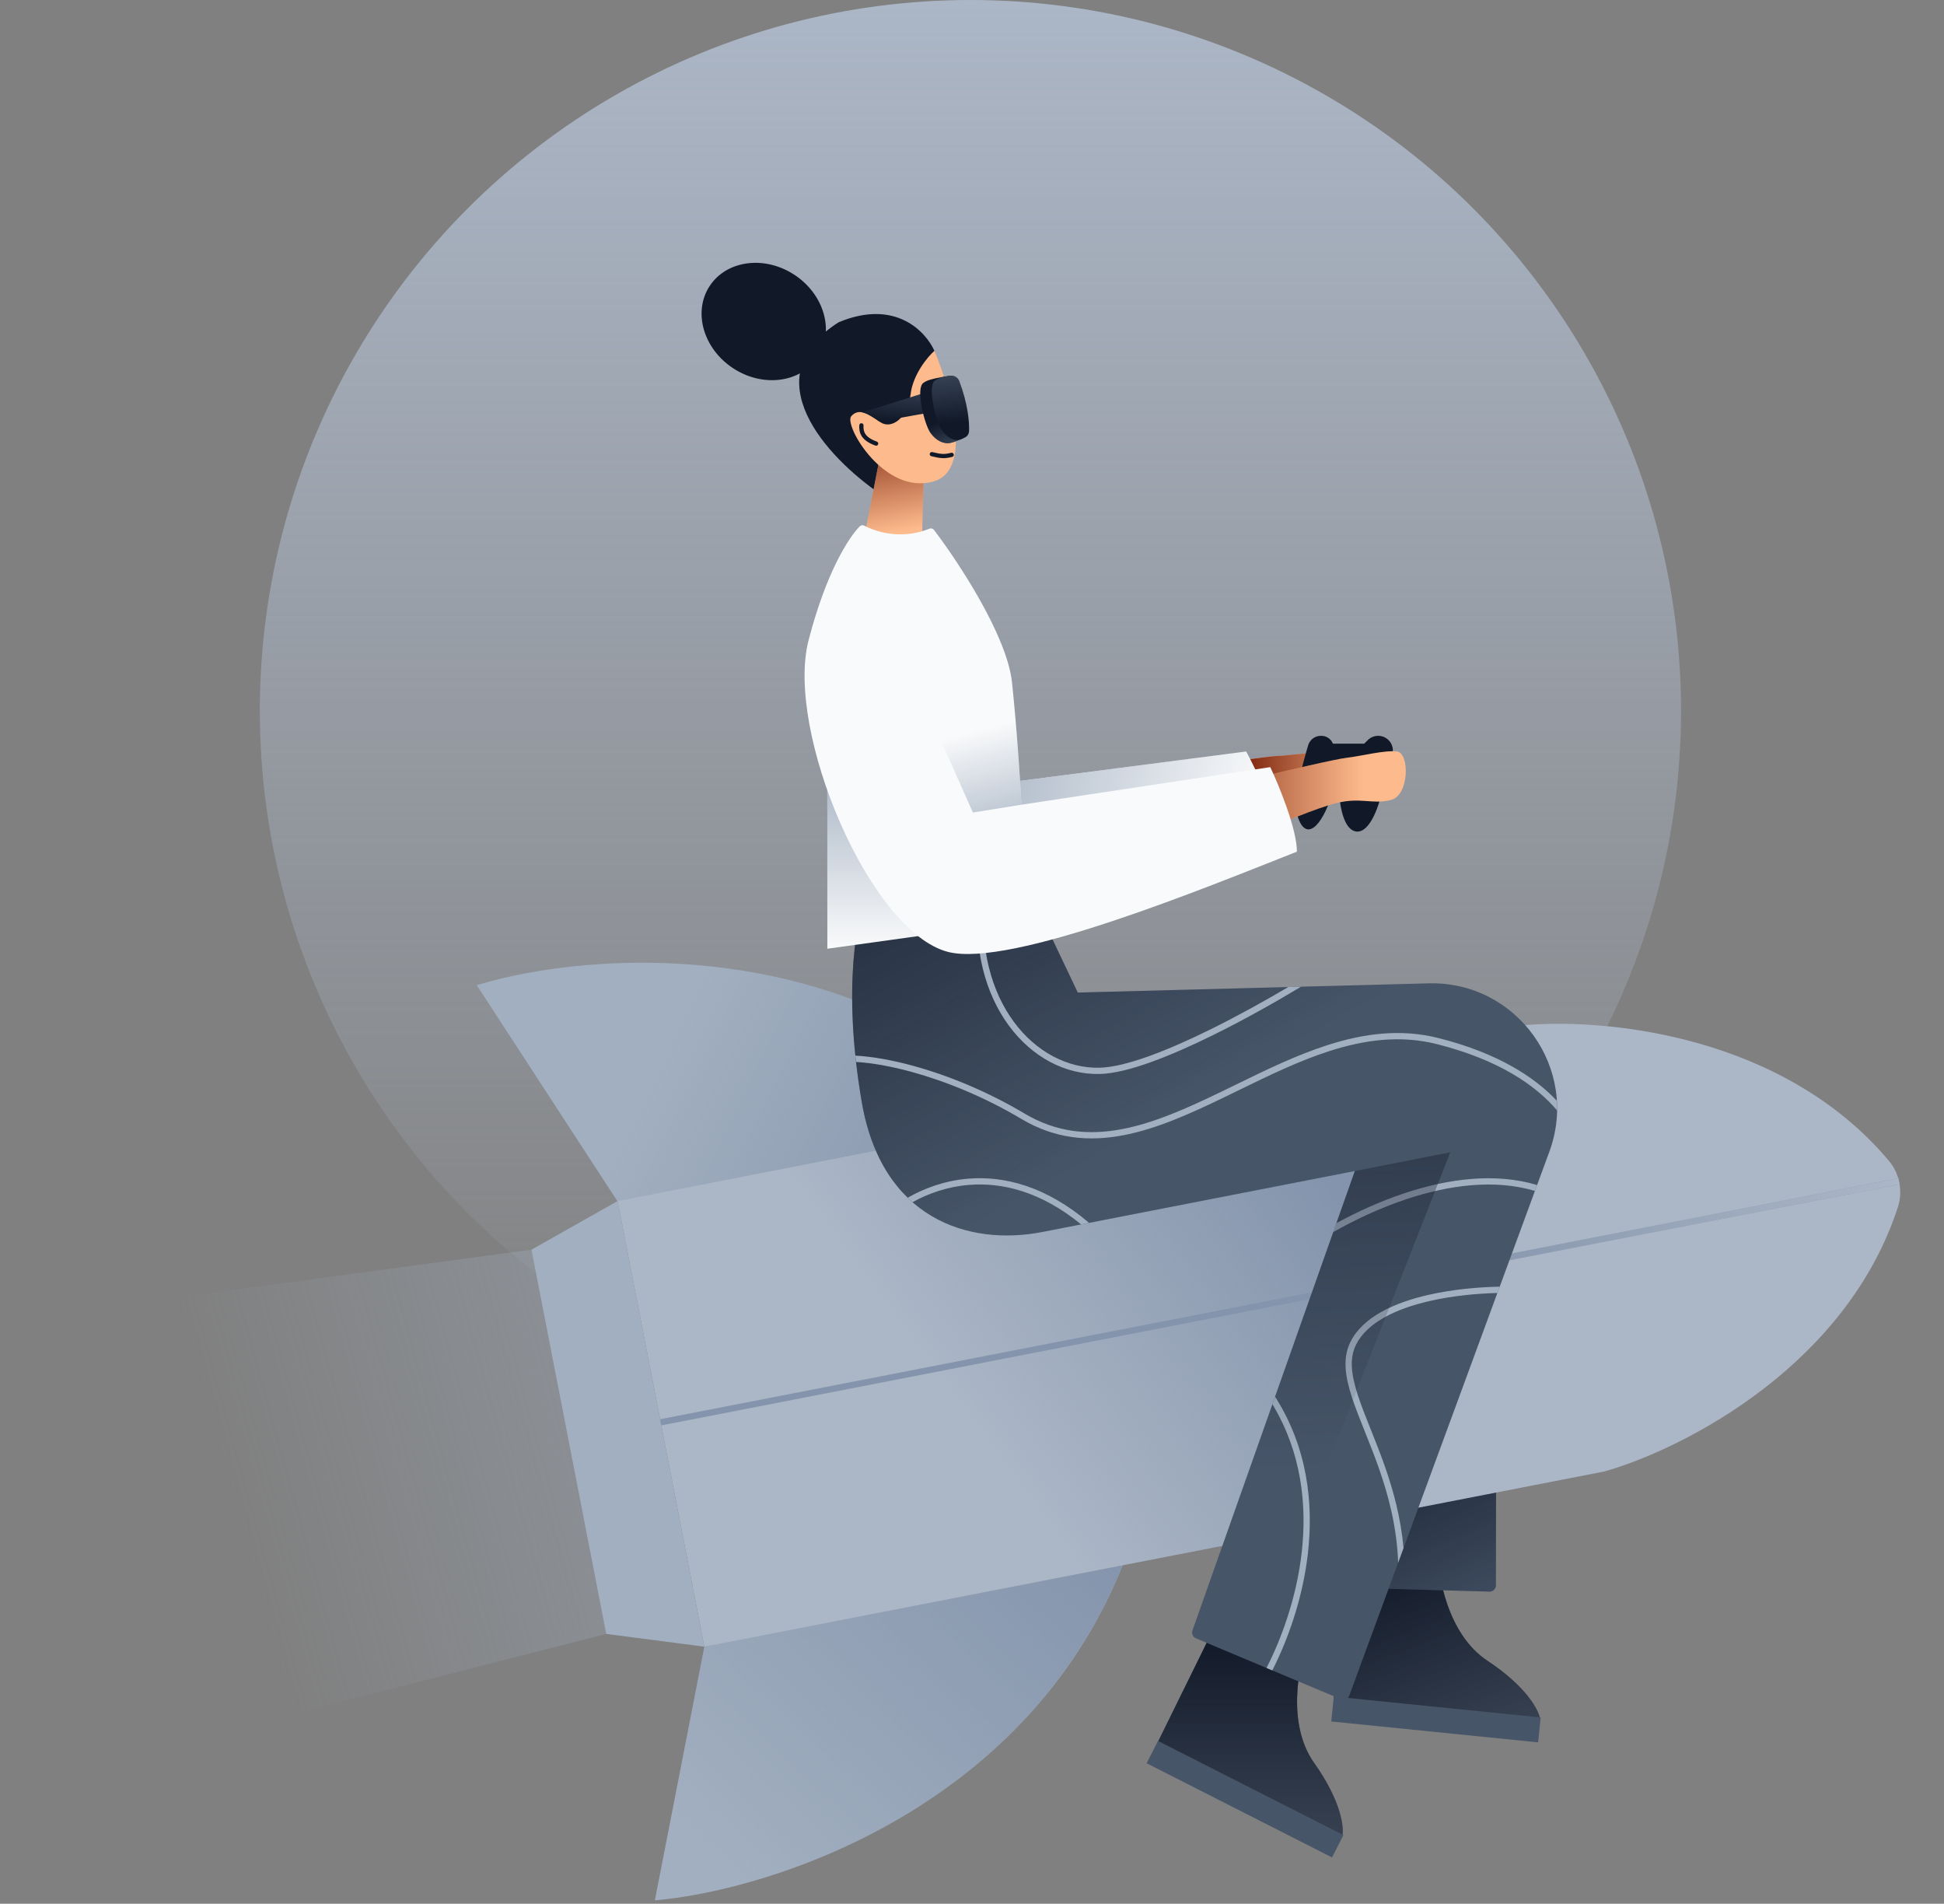 <svg class="w-auto max-w-[16rem] h-40 text-gray-800 dark:text-white" aria-hidden="true" width="621" height="608" viewBox="0 0 621 608" fill="none" xmlns="http://www.w3.org/2000/svg">
<rect x="0" y="0" width="621" height="608" fill="#808080" stroke="none"/>
<circle cx="310" cy="227" r="227" fill="url(#paint0_linear_275_984)"/>
<path d="M426.132 542.339L429.531 504.028L459.163 494.703C459.193 503.091 462.424 521.964 475.107 530.351C487.79 538.738 491.642 546.29 491.983 549.017L426.132 542.339Z" fill="#374151"/>
<path d="M426.132 542.339L429.531 504.028L459.163 494.703C459.193 503.091 462.424 521.964 475.107 530.351C487.79 538.738 491.642 546.29 491.983 549.017L426.132 542.339Z" fill="url(#paint1_linear_275_984)"/>
<rect x="426.066" y="541.828" width="66.424" height="8" transform="rotate(5.767 426.066 541.828)" fill="#475569"/>
<path d="M477.863 506.321L478.004 406.45L422.681 421.432L423.629 504.919C423.641 505.992 424.499 506.865 425.572 506.895L475.806 508.317C476.932 508.349 477.861 507.446 477.863 506.321Z" fill="#475569"/>
<path d="M477.863 506.321L478.004 406.45L422.681 421.432L423.629 504.919C423.641 505.992 424.499 506.865 425.572 506.895L475.806 508.317C476.932 508.349 477.861 507.446 477.863 506.321Z" fill="url(#paint2_linear_275_984)"/>
<path d="M152.299 314.642L197.344 383.81L333.375 360.39C275.415 297.097 188.508 303.52 152.299 314.642Z" fill="#a2afc0"/>
<path d="M152.299 314.642L197.344 383.81L333.375 360.39C275.415 297.097 188.508 303.52 152.299 314.642Z" fill="url(#paint3_linear_275_984)"/>
<path d="M209.188 606.919L225.001 525.905L359.886 496.595C329.896 577.006 246.925 603.649 209.188 606.919Z" fill="#a2afc0"/>
<path d="M209.188 606.919L225.001 525.905L359.886 496.595C329.896 577.006 246.925 603.649 209.188 606.919Z" fill="url(#paint4_linear_275_984)"/>
<path fill-rule="evenodd" clip-rule="evenodd" d="M603.551 370.908C605.188 372.867 606.239 375.24 606.726 377.746C607.214 380.252 607.13 382.846 606.347 385.276C598.322 410.193 581.651 429.367 563.856 443.169C545.187 457.649 525.219 466.357 512.51 469.943L512.49 469.949L512.47 469.953L225.492 525.809L225.001 525.905L224.905 525.412L222.988 515.563L221.838 509.653L197.394 384.068L197.298 383.576L197.79 383.48L484.767 327.623L484.787 327.62L484.808 327.617C497.934 326.175 519.711 326.758 542.447 333.179C564.12 339.299 586.766 350.82 603.551 370.908Z" fill="#abb6c6"/>
<path fill-rule="evenodd" clip-rule="evenodd" d="M418.456 488.251L457.289 349.5L428.598 338.556L197.789 383.48L197.298 383.576L197.394 384.068L221.837 509.653L222.988 515.563L224.905 525.412L225.001 525.905L225.492 525.809L418.456 488.251Z" fill="url(#paint5_linear_275_984)"/>
<path d="M197.298 383.576L225.001 525.905L193.643 521.821L169.761 399.123L197.298 383.576Z" fill="#a2afc0"/>
<path d="M0 421.978L27.703 564.307L193.642 521.821L169.761 399.123L0 421.978Z" fill="url(#paint6_linear_275_984)"/>
<path d="M606.631 377.255L211.054 454.25" stroke="#8494ac" stroke-width="2"/>
<path d="M606.631 377.255L211.054 454.25" stroke="url(#paint7_linear_275_984)" stroke-width="2"/>
<path d="M267.905 102.921C286.053 95.341 295.799 105.98 298.486 112.04C297.208 125.763 295.15 160.188 281.406 157.921C263.906 145.921 240.405 120.421 267.905 102.921Z" fill="#111928"/>
<path d="M234.171 117.595C243.706 123.862 255.824 122.264 261.237 114.028C266.65 105.791 263.308 94.034 253.772 87.768C244.237 81.501 232.119 83.099 226.706 91.335C221.293 99.572 224.635 111.329 234.171 117.595Z" fill="#111928"/>
<path d="M294.406 176.65L295.06 152.45L281.548 143.594L275.988 171.984C279.968 175.547 290.425 176.579 294.406 176.65Z" fill="#FDBA8C"/>
<path d="M294.406 176.65L295.06 152.45L281.548 143.594L275.988 171.984C279.968 175.547 290.425 176.579 294.406 176.65Z" fill="url(#paint8_linear_275_984)"/>
<path d="M271.923 132.933C269.461 135.761 282.498 158.393 298.319 153.735C303.787 152.126 305.536 146.428 305.337 139.48C305.322 138.962 305.892 139.494 305.856 138.963C305.822 138.446 305.182 136.868 305.129 136.342C304.273 127.872 301.119 118.267 298.487 112.039C296.269 114.029 291.644 119.591 290.887 125.919C289.942 133.828 284.599 137.179 281.194 134.821C277.528 132.281 274.386 130.105 271.923 132.933Z" fill="#FDBA8C"/>
<path fill-rule="evenodd" clip-rule="evenodd" d="M303.026 128.824C302.672 128.944 302.482 129.329 302.603 129.683L305.606 138.506C305.66 138.663 305.555 138.83 305.39 138.85L301.425 139.325C301.054 139.369 300.789 139.706 300.833 140.078C300.878 140.449 301.215 140.714 301.586 140.67L305.551 140.195C306.571 140.073 307.22 139.042 306.889 138.069L303.885 129.247C303.765 128.892 303.38 128.703 303.026 128.824Z" fill="#111928"/>
<path fill-rule="evenodd" clip-rule="evenodd" d="M301.008 144.958C300.146 144.912 299.229 144.717 297.827 144.383C297.463 144.297 297.098 144.522 297.011 144.886C296.925 145.25 297.15 145.615 297.514 145.701C298.903 146.032 299.934 146.257 300.935 146.311C301.955 146.366 302.914 146.241 304.181 145.921C304.544 145.83 304.764 145.461 304.672 145.099C304.581 144.736 304.212 144.516 303.85 144.608C302.668 144.906 301.85 145.003 301.008 144.958Z" fill="#111928"/>
<path fill-rule="evenodd" clip-rule="evenodd" d="M276.431 138.591C275.886 137.758 275.785 136.852 275.85 135.887C275.876 135.514 275.594 135.19 275.22 135.165C274.847 135.14 274.524 135.422 274.499 135.795C274.423 136.91 274.527 138.154 275.297 139.332C276.063 140.505 277.423 141.515 279.654 142.309C280.007 142.435 280.394 142.251 280.52 141.899C280.645 141.546 280.461 141.159 280.109 141.033C278.043 140.297 276.98 139.431 276.431 138.591Z" fill="#111928"/>
<path d="M369.789 556.5L386.789 522L417.789 524C414.789 531.833 410.989 550.6 419.789 563C428.589 575.4 429.456 583.833 428.789 586.5L369.789 556.5Z" fill="#374151"/>
<path d="M369.789 556.5L386.789 522L417.789 524C414.789 531.833 410.989 550.6 419.789 563C428.589 575.4 429.456 583.833 428.789 586.5L369.789 556.5Z" fill="url(#paint9_linear_275_984)"/>
<rect x="369.912" y="556" width="66.424" height="8" transform="rotate(26.928 369.912 556)" fill="#475569"/>
<path d="M344.289 317L329.789 286.5L277.289 284.5C273.955 291.5 268.889 314.8 275.289 352C281.689 389.2 309.289 398 332.789 393.5L432.789 374L380.918 520.72C380.565 521.719 381.052 522.821 382.029 523.231L428.36 542.69C429.411 543.131 430.618 542.606 431.011 541.537L494.922 367.851C504.684 341.319 484.591 313.308 456.33 314.052L344.289 317Z" fill="#475569"/>
<path d="M344.289 317L329.789 286.5L277.289 284.5C273.955 291.5 268.889 314.8 275.289 352C281.689 389.2 309.289 398 332.789 393.5L432.789 374L380.918 520.72C380.565 521.719 381.052 522.821 382.029 523.231L428.36 542.69C429.411 543.131 430.618 542.606 431.011 541.537L494.922 367.851C504.684 341.319 484.591 313.308 456.33 314.052L344.289 317Z" fill="url(#paint10_linear_275_984)"/>
<path fill-rule="evenodd" clip-rule="evenodd" d="M273.451 339.156C273.374 338.479 273.301 337.807 273.232 337.141C278.544 337.419 284.928 338.528 291.852 340.432C302.868 343.462 315.368 348.538 327.3 355.641C347.778 367.83 368.529 359.136 390.54 348.475C391.941 347.796 393.347 347.11 394.757 346.422L394.765 346.418C404.358 341.735 414.165 336.948 424.147 333.751C435.621 330.076 447.416 328.469 459.533 331.53C478.252 336.259 490.122 343.862 497.346 351.579C497.409 352.601 497.432 353.63 497.414 354.664C490.702 346.705 478.891 338.484 459.043 333.47C447.411 330.531 436.018 332.049 424.757 335.656C414.924 338.805 405.259 343.522 395.653 348.21L395.646 348.213C394.234 348.903 392.822 349.592 391.412 350.275C369.548 360.864 347.798 370.17 326.277 357.359C314.505 350.352 302.171 345.345 291.322 342.361C284.595 340.51 278.483 339.45 273.451 339.156ZM291.499 383.951C290.976 383.493 290.461 383.018 289.955 382.527C295.211 379.5 301.845 377.037 309.395 376.428C320.774 375.51 334.14 378.809 347.9 390.553L345.371 391.046C332.427 380.46 320.029 377.577 309.556 378.422C302.586 378.984 296.43 381.201 291.499 383.951ZM425.896 393.496L426.904 390.646C433.402 387.094 440.873 383.657 448.774 381.038C462.411 376.518 477.459 374.394 491.016 378.465L490.323 380.346C477.356 376.491 462.823 378.489 449.403 382.937C440.815 385.783 432.736 389.616 425.896 393.496ZM406.46 448.472L407.314 446.057C417.595 462.164 419.662 479.981 417.794 496.189C416.133 510.607 411.355 523.796 406.43 533.479L404.581 532.703C409.432 523.199 414.168 510.182 415.807 495.96C417.585 480.538 415.717 463.751 406.46 448.472ZM448.347 494.424L446.637 499.071C446.215 487.651 443.552 477.669 440.47 468.894C439.008 464.732 437.452 460.844 435.99 457.188L435.989 457.187L435.807 456.732C434.296 452.953 432.888 449.412 431.821 446.112C429.698 439.547 428.831 433.678 431.394 428.553C433.413 424.515 436.97 421.383 441.304 418.964C445.64 416.545 450.813 414.805 456.164 413.575C463.993 411.777 472.286 411.052 479.072 410.924L478.33 412.941C471.81 413.106 463.989 413.83 456.612 415.525C451.372 416.729 446.395 418.414 442.279 420.711C438.161 423.009 434.964 425.885 433.183 429.447C430.995 433.822 431.628 439.016 433.724 445.497C434.767 448.721 436.148 452.199 437.664 455.989L437.85 456.454C439.31 460.103 440.88 464.027 442.357 468.231C445.072 475.962 447.475 484.648 448.347 494.424ZM411.533 315.23L415.616 315.123C407.705 319.892 397.713 325.539 387.681 330.497C380.841 333.877 373.966 336.945 367.711 339.194C361.475 341.437 355.776 342.896 351.311 343C329.299 343.512 308.827 320.408 312.621 285.846L314.624 285.922C310.836 319.804 330.848 341.475 351.265 341C355.401 340.904 360.855 339.534 367.034 337.312C373.193 335.097 379.994 332.065 386.795 328.704C395.521 324.391 404.222 319.551 411.533 315.23Z" fill="#a2afc0"/>
<path fill-rule="evenodd" clip-rule="evenodd" d="M399.372 530.515L463.288 368L426.513 375.224L432.788 374L380.918 520.72C380.564 521.719 381.052 522.821 382.029 523.231L399.372 530.515Z" fill="url(#paint11_linear_275_984)"/>
<path d="M408.093 241.423C404.473 241.548 388.333 244.093 380.715 245.35L379.382 262.799C384.712 260.866 396.996 256.723 403.499 255.615C411.628 254.23 414.928 256.989 421.025 255.95C427.122 254.911 428.149 241.451 424.199 240.648C420.249 239.844 412.618 241.267 408.093 241.423Z" fill="#FDBA8C"/>
<path d="M408.093 241.423C404.473 241.548 388.333 244.093 380.715 245.35L379.382 262.799C384.712 260.866 396.996 256.723 403.499 255.615C411.628 254.23 414.928 256.989 421.025 255.95C427.122 254.911 428.149 241.451 424.199 240.648C420.249 239.844 412.618 241.267 408.093 241.423Z" fill="url(#paint12_linear_275_984)"/>
<path fill-rule="evenodd" clip-rule="evenodd" d="M320.289 289C349.281 283.59 386.386 272.316 407.289 265.212C407.289 258.489 401.151 245.603 398.081 240L320.289 250.122V289Z" fill="#F9FAFB"/>
<path fill-rule="evenodd" clip-rule="evenodd" d="M320.289 289C349.281 283.59 386.386 272.316 407.289 265.212C407.289 258.489 401.151 245.603 398.081 240L320.289 250.122V289Z" fill="url(#paint13_linear_275_984)"/>
<path d="M427.789 252.5H425.789C423.289 262 417.789 269.5 414.789 261.5C412.764 256.1 415.825 244.948 417.888 238.009C418.42 236.22 420.069 235 421.934 235H422.097C423.723 235 425.185 235.99 425.789 237.5H435.789L436.907 236.382C437.792 235.497 438.992 235 440.244 235C443.315 235 445.565 237.884 444.792 240.856C443.616 245.376 442.096 251.057 440.789 255.5C438.289 264 434.789 267 431.789 265C428.812 263.015 427.789 256 427.789 252.5Z" fill="#111928"/>
<path d="M430.289 242C426.689 242.4 410.789 246.167 403.289 248V265.5C408.456 263.167 420.389 258.1 426.789 256.5C434.789 254.5 438.289 257 444.289 255.5C450.289 254 450.289 240.5 446.289 240C442.289 239.5 434.789 241.5 430.289 242Z" fill="#FDBA8C"/>
<path d="M430.289 242C426.689 242.4 410.789 246.167 403.289 248V265.5C408.456 263.167 420.389 258.1 426.789 256.5C434.789 254.5 438.289 257 444.289 255.5C450.289 254 450.289 240.5 446.289 240C442.289 239.5 434.789 241.5 430.289 242Z" fill="url(#paint14_linear_275_984)"/>
<path d="M264.289 303V241L303.789 297.5L264.289 303Z" fill="#F9FAFB"/>
<path d="M264.289 303V241L303.789 297.5L264.289 303Z" fill="url(#paint15_linear_275_984)"/>
<path d="M414.289 272C414.289 264.8 408.622 251 405.789 245L326.289 257C325.956 250.333 324.889 233.2 323.289 218C321.727 203.162 306.379 179.81 298.362 169.249C298.022 168.801 297.428 168.644 296.906 168.853C290.305 171.494 282.895 171.219 276.508 168.096L276.058 167.876C275.591 167.647 275.03 167.712 274.662 168.08C271.177 171.564 263.924 182.709 258.289 204.5C250.789 233.5 277.789 297.5 302.789 304C322.789 309.2 385.122 283.5 414.289 272Z" fill="#F9FAFB"/>
<path fill-rule="evenodd" clip-rule="evenodd" d="M323.447 219.524L290.789 214.5L310.789 259.5L326.289 257C325.967 250.555 324.959 234.329 323.447 219.524Z" fill="url(#paint16_linear_275_984)"/>
<path fill-rule="evenodd" clip-rule="evenodd" d="M287.842 133.384L296.09 131.912L295.719 128.943L294.977 125.603L290.74 126.927L275.482 131.695C277.119 132.036 278.936 133.258 280.907 134.622L287.842 133.384Z" fill="#111928"/>
<path fill-rule="evenodd" clip-rule="evenodd" d="M287.842 133.384L296.09 131.912L295.719 128.943L294.977 125.603L290.74 126.927L275.482 131.695C277.119 132.036 278.936 133.258 280.907 134.622L287.842 133.384Z" fill="url(#paint17_linear_275_984)"/>
<path fill-rule="evenodd" clip-rule="evenodd" d="M297.654 121.126C298.961 120.749 302.51 120.036 304.255 120.036L303.513 121.892L302.437 121.757C306.06 130.494 308.325 137.32 307.967 139.706C307.472 140.077 304.255 141.561 302.771 141.561C301.241 141.561 299.06 140.819 297.204 138.221C295.349 135.623 292.38 124.119 294.978 122.263C295.737 121.721 296.685 121.36 297.654 121.126Z" fill="#111928"/>
<path fill-rule="evenodd" clip-rule="evenodd" d="M297.654 121.126C298.961 120.749 302.51 120.036 304.255 120.036L303.513 121.892L302.437 121.757C306.06 130.494 308.325 137.32 307.967 139.706C307.472 140.077 304.255 141.561 302.771 141.561C301.241 141.561 299.06 140.819 297.204 138.221C295.349 135.623 292.38 124.119 294.978 122.263C295.737 121.721 296.685 121.36 297.654 121.126Z" fill="url(#paint18_linear_275_984)"/>
<path d="M298.688 121.521C300.134 120.488 302.261 120.114 303.922 120.024C305.038 119.963 306.017 120.681 306.417 121.726C309.173 128.94 309.69 134.77 309.56 137.74C309.525 138.528 309.103 139.24 308.417 139.628C307.845 139.951 307.148 140.281 306.482 140.448C304.997 140.819 302.771 140.077 300.915 137.479C299.06 134.881 296.091 123.376 298.688 121.521Z" fill="#111928"/>
<path d="M298.688 121.521C300.134 120.488 302.261 120.114 303.922 120.024C305.038 119.963 306.017 120.681 306.417 121.726C309.173 128.94 309.69 134.77 309.56 137.74C309.525 138.528 309.103 139.24 308.417 139.628C307.845 139.951 307.148 140.281 306.482 140.448C304.997 140.819 302.771 140.077 300.915 137.479C299.06 134.881 296.091 123.376 298.688 121.521Z" fill="url(#paint19_linear_275_984)"/>
<defs>
<linearGradient id="paint0_linear_275_984" x1="310" y1="0" x2="310" y2="454" gradientUnits="userSpaceOnUse">
<stop stop-color="#abb6c6"/>
<stop offset="1" stop-color="#abb6c6" stop-opacity="0"/>
</linearGradient>
<linearGradient id="paint1_linear_275_984" x1="441.271" y1="499.484" x2="464.555" y2="559.635" gradientUnits="userSpaceOnUse">
<stop stop-color="#111928"/>
<stop offset="1" stop-color="#111928" stop-opacity="0"/>
</linearGradient>
<linearGradient id="paint2_linear_275_984" x1="439.79" y1="443.5" x2="476.79" y2="526" gradientUnits="userSpaceOnUse">
<stop stop-color="#111928"/>
<stop offset="1" stop-color="#111928" stop-opacity="0"/>
</linearGradient>
<linearGradient id="paint3_linear_275_984" x1="306.73" y1="421.435" x2="196.29" y2="367.5" gradientUnits="userSpaceOnUse">
<stop stop-color="#8494ac"/>
<stop offset="1" stop-color="#8494ac" stop-opacity="0"/>
</linearGradient>
<linearGradient id="paint4_linear_275_984" x1="312.29" y1="450" x2="201.664" y2="568.263" gradientUnits="userSpaceOnUse">
<stop stop-color="#8494ac"/>
<stop offset="1" stop-color="#8494ac" stop-opacity="0"/>
</linearGradient>
<linearGradient id="paint5_linear_275_984" x1="427.289" y1="381.5" x2="316.289" y2="464" gradientUnits="userSpaceOnUse">
<stop stop-color="#8494ac"/>
<stop offset="1" stop-color="#8494ac" stop-opacity="0"/>
</linearGradient>
<linearGradient id="paint6_linear_275_984" x1="414.289" y1="397" x2="75.789" y2="490.5" gradientUnits="userSpaceOnUse">
<stop stop-color="#a2afc0"/>
<stop offset="1" stop-color="#a2afc0" stop-opacity="0"/>
</linearGradient>
<linearGradient id="paint7_linear_275_984" x1="606.726" y1="377.746" x2="461.5" y2="422" gradientUnits="userSpaceOnUse">
<stop stop-color="#abb6c6"/>
<stop offset="1" stop-color="#abb6c6" stop-opacity="0"/>
</linearGradient>
<linearGradient id="paint8_linear_275_984" x1="277.972" y1="137.409" x2="283.939" y2="170.277" gradientUnits="userSpaceOnUse">
<stop stop-color="#7F270F"/>
<stop offset="1" stop-color="#7F270F" stop-opacity="0"/>
</linearGradient>
<linearGradient id="paint9_linear_275_984" x1="399.377" y1="522" x2="399.377" y2="586.5" gradientUnits="userSpaceOnUse">
<stop stop-color="#111928"/>
<stop offset="1" stop-color="#111928" stop-opacity="0"/>
</linearGradient>
<linearGradient id="paint10_linear_275_984" x1="268.289" y1="214" x2="354.789" y2="367" gradientUnits="userSpaceOnUse">
<stop stop-color="#111928"/>
<stop offset="1" stop-color="#111928" stop-opacity="0"/>
</linearGradient>
<linearGradient id="paint11_linear_275_984" x1="409.788" y1="210" x2="419.788" y2="469" gradientUnits="userSpaceOnUse">
<stop stop-color="#111928"/>
<stop offset="1" stop-color="#111928" stop-opacity="0"/>
</linearGradient>
<linearGradient id="paint12_linear_275_984" x1="397.29" y1="264.5" x2="438.79" y2="266" gradientUnits="userSpaceOnUse">
<stop stop-color="#7F270F"/>
<stop offset="1" stop-color="#7F270F" stop-opacity="0"/>
</linearGradient>
<linearGradient id="paint13_linear_275_984" x1="298.789" y1="258.5" x2="397.289" y2="282" gradientUnits="userSpaceOnUse">
<stop stop-color="#a2afc0"/>
<stop offset="1" stop-color="#a2afc0" stop-opacity="0"/>
</linearGradient>
<linearGradient id="paint14_linear_275_984" x1="379.289" y1="266" x2="435.289" y2="266" gradientUnits="userSpaceOnUse">
<stop stop-color="#7F270F"/>
<stop offset="1" stop-color="#7F270F" stop-opacity="0"/>
</linearGradient>
<linearGradient id="paint15_linear_275_984" x1="284.039" y1="241" x2="284.039" y2="303" gradientUnits="userSpaceOnUse">
<stop stop-color="#a2afc0"/>
<stop offset="1" stop-color="#a2afc0" stop-opacity="0"/>
</linearGradient>
<linearGradient id="paint16_linear_275_984" x1="317.789" y1="274" x2="307.289" y2="234.5" gradientUnits="userSpaceOnUse">
<stop stop-color="#a2afc0"/>
<stop offset="1" stop-color="#a2afc0" stop-opacity="0"/>
</linearGradient>
<linearGradient id="paint17_linear_275_984" x1="287.289" y1="117" x2="285.786" y2="134.622" gradientUnits="userSpaceOnUse">
<stop stop-color="#475569"/>
<stop offset="1" stop-color="#475569" stop-opacity="0"/>
</linearGradient>
<linearGradient id="paint18_linear_275_984" x1="307.224" y1="145.272" x2="302.26" y2="133.669" gradientUnits="userSpaceOnUse">
<stop stop-color="#475569"/>
<stop offset="1" stop-color="#475569" stop-opacity="0"/>
</linearGradient>
<linearGradient id="paint19_linear_275_984" x1="302.4" y1="112.985" x2="304.255" y2="134.881" gradientUnits="userSpaceOnUse">
<stop stop-color="#475569"/>
<stop offset="1" stop-color="#475569" stop-opacity="0"/>
</linearGradient>
</defs>
</svg>
